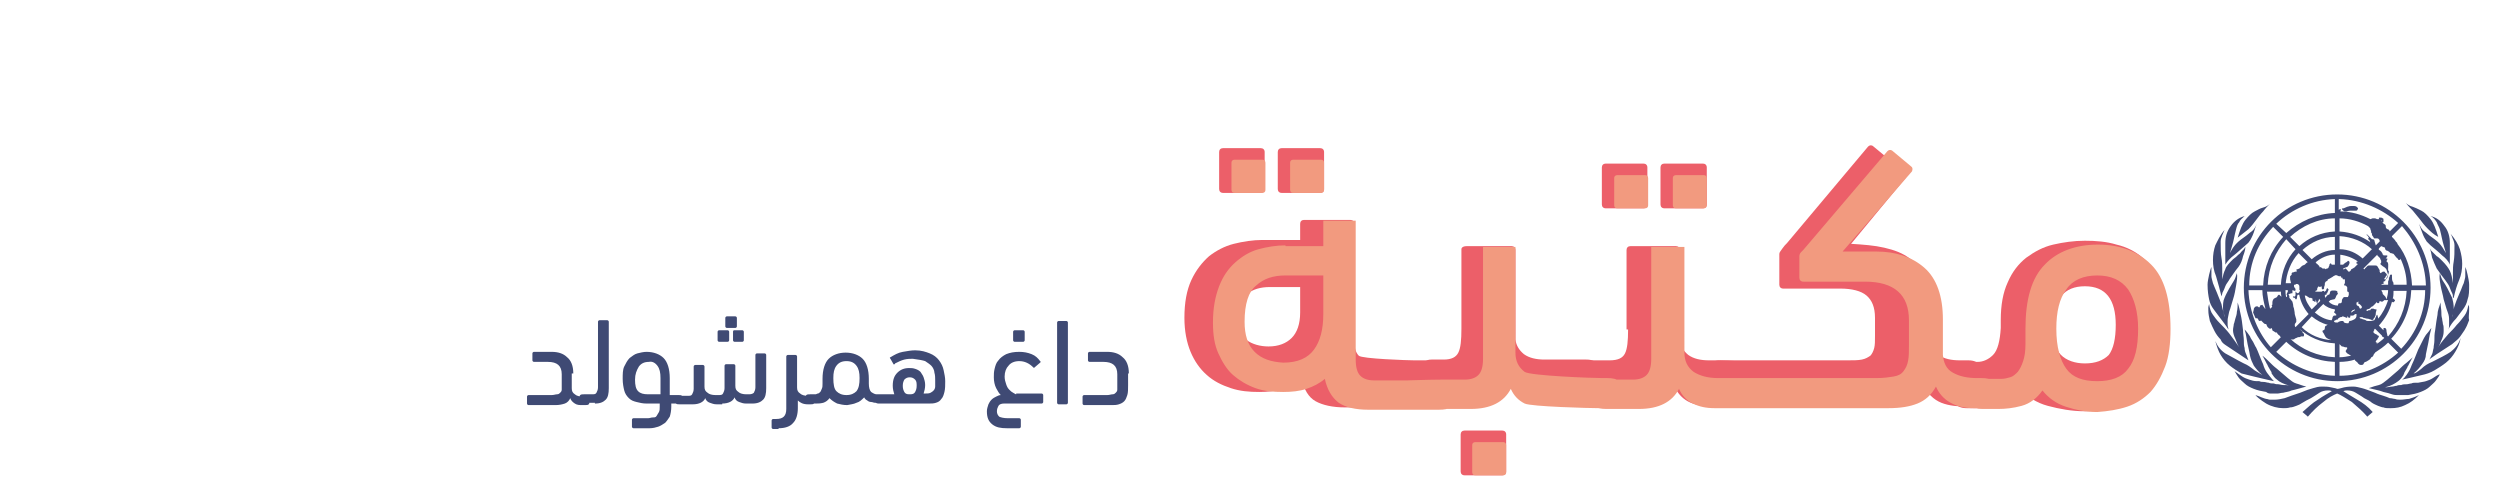 <?xml version="1.0" encoding="utf-8"?>
<!-- Generator: Adobe Illustrator 19.1.0, SVG Export Plug-In . SVG Version: 6.00 Build 0)  -->
<svg version="1.1" xmlns="http://www.w3.org/2000/svg" xmlns:xlink="http://www.w3.org/1999/xlink" x="0px" y="0px"
	 viewBox="0 0 324 62.6" style="enable-background:new 0 0 324 62.6;" xml:space="preserve">
<style type="text/css">
	.st0{fill:#3F4A74;}
	.st1{fill:#EC5F69;}
	.st2{fill:#F29A7F;}
	.st3{fill:#EFEF9F;}
	.st4{fill:#62B0C1;stroke:#62B0C1;stroke-width:0.5;stroke-miterlimit:10;}
	.st5{fill:#3F4A74;stroke:#3F4A74;stroke-width:0.981;stroke-miterlimit:10;}
	.st6{fill:#62B0C1;}
	.st7{fill:#62B0C1;stroke:#62B0C1;stroke-width:0.9;stroke-miterlimit:10;}
</style>
<g id="Layer_1">
</g>
<g id="original_font">
	<g>
		<path class="st0" d="M289.5,33.1c0.4-0.3,0.9-0.8,1.5-1.3c0.2-0.2,0.4-0.3,0.5-0.5c0.1-0.1,0.2-0.3,0.3-0.5
			c0.1-0.2,0.2-0.4,0.3-0.7c0.1-0.3,0.2-0.7,0.4-1.1h0c-0.2,0.4-0.4,0.8-0.7,1c-0.3,0.2-0.6,0.5-0.9,0.7c-0.3,0.2-0.7,0.5-1,0.8
			c-0.3,0.3-0.6,0.7-0.9,1.3v0c0.2-0.7,0.4-1.3,0.5-1.8c0.1-0.5,0.2-0.9,0.3-1.3c0.1-0.4,0.2-0.7,0.4-0.9c0.1-0.3,0.4-0.5,0.7-0.8v0
			c-0.7,0.2-1.3,0.6-1.8,1.3c-0.5,0.7-0.7,1.4-0.7,2.2v2.8C288.7,33.8,289.1,33.4,289.5,33.1z M291.4,29.7c0.4-0.4,0.7-0.8,1-1.2
			c0.3-0.4,0.6-0.8,0.9-1.1c0.3-0.4,0.6-0.7,0.9-1l0,0c-0.2,0.2-0.5,0.4-0.9,0.5c-0.4,0.1-0.7,0.3-1.1,0.5c-0.4,0.2-0.8,0.6-1.2,1.1
			c-0.4,0.5-0.7,1.3-1,2.3C290.5,30.4,291,30,291.4,29.7z M286.9,40.1c0.3,0.4,0.6,0.8,0.9,1.2c0.3,0.4,0.7,0.9,1,1.4h0
			c0-0.2-0.1-0.4-0.1-0.6v-0.6c0-0.2,0.1-0.6,0.2-1.1c0.2-0.5,0.3-1,0.5-1.6c0.2-0.6,0.3-1.2,0.4-1.8c0.1-0.6,0.2-1.2,0.1-1.6h0
			c-0.1,0.3-0.2,0.7-0.4,1c-0.2,0.3-0.4,0.7-0.6,1c-0.2,0.4-0.4,0.7-0.6,1.2c-0.2,0.4-0.2,0.9-0.2,1.3c0,0.2,0,0.4,0.1,0.7
			c0.1,0.3,0.1,0.4,0.1,0.5h0c-0.1-0.6-0.3-1.1-0.4-1.7c-0.2-0.5-0.4-1-0.6-1.5c-0.2-0.5-0.4-0.9-0.5-1.2c-0.1-0.4-0.2-0.7-0.2-0.9
			c0-0.3,0-0.5,0-0.6c0-0.2,0-0.4,0-0.6h0c-0.1,0.2-0.2,0.6-0.3,1c-0.1,0.5-0.2,0.9-0.2,1.3c0,0.8,0.1,1.4,0.2,1.9
			C286.4,39.3,286.6,39.7,286.9,40.1z M294.2,51c0.1,0,0.3,0,0.4,0c0.2,0,0.4,0,0.6,0c0.2,0,0.4-0.1,0.7-0.1
			c0.3-0.1,0.7-0.1,1.1-0.3c0.5-0.1,1.1-0.3,1.9-0.5c-0.5-0.1-0.9-0.3-1.3-0.4c-0.4-0.1-0.7-0.4-1.1-0.7c-0.5-0.4-0.9-0.8-1.4-1.2
			c-0.4-0.3-0.7-0.6-1.1-1c-0.1-0.1-0.6-0.6-0.8-0.7l0,0c0.1,0.1,0.6,1.1,0.6,1.1s0.1,0.1,0.1,0.2c0.1,0.2,0.3,0.5,0.4,0.7
			c0.1,0.1,0.1,0.2,0.1,0.3c0.2,0.3,0.4,0.6,0.7,0.8c0.3,0.3,0.9,0.6,1.7,0.8v0c-0.3-0.1-0.6-0.1-0.9-0.1c-0.2,0-0.5-0.1-0.6-0.1
			c-0.2,0-0.4,0-0.6-0.1c-0.2,0-0.5,0-0.7-0.1c-0.2,0-0.4-0.1-0.6-0.1c-0.2,0-0.4,0-0.6-0.1c-0.1,0-0.2,0-0.3,0
			c-0.4,0-0.7-0.1-1-0.2c-0.3-0.1-0.6-0.2-0.9-0.4c-0.3-0.2-0.6-0.4-1-0.7l0,0c0.1,0.2,0.3,0.5,0.5,0.8c0.2,0.3,0.5,0.5,0.8,0.8
			c0.3,0.3,0.7,0.5,1.2,0.7c0.5,0.2,1,0.3,1.6,0.4C293.8,50.9,294,51,294.2,51z M287.9,38.4L287.9,38.4c0.1-0.2,0.1-0.5,0.2-0.6
			c0.1-0.2,0.2-0.4,0.3-0.7c0.1-0.3,0.4-0.6,0.6-1c0.3-0.4,0.6-0.9,1.1-1.5c0.3-0.4,0.5-0.9,0.6-1.4c0.2-0.5,0.3-0.9,0.3-1.2h0
			c-0.1,0.1-0.1,0.2-0.2,0.3c-0.1,0.1-0.2,0.2-0.3,0.3c-0.1,0.1-0.2,0.3-0.4,0.4c-0.2,0.2-0.4,0.4-0.7,0.6c-0.5,0.5-0.9,0.9-1,1.3
			c-0.2,0.4-0.3,0.8-0.4,1.3h0c0-0.2,0-0.4,0-0.6c0-0.2,0-0.5,0-0.8c0-0.4,0-0.9-0.1-1.4c-0.1-0.5-0.1-1.2-0.1-2.1
			c0-0.3,0.1-0.5,0.2-0.8c0.1-0.2,0.2-0.5,0.3-0.7h0c-0.6,0.7-0.9,1.4-1.2,2c-0.2,0.6-0.3,1.2-0.3,1.9c0,0.7,0.1,1.4,0.4,2.1
			C287.5,36.8,287.7,37.6,287.9,38.4z M292.1,48.8l1.7,0.4l0.9,0.2c-0.3-0.3-0.9-1.1-0.9-1.1c-0.2-0.3-0.4-0.7-0.5-1.1
			c-0.2-0.4-0.4-1-0.7-1.7c-0.1-0.2-0.2-0.5-0.3-0.6c-0.1-0.2-0.2-0.4-0.3-0.6c-0.1-0.2-0.3-0.4-0.4-0.7c-0.2-0.3-0.4-0.6-0.7-0.9
			l0,0c0.1,0.3,0.2,0.7,0.3,1.4c0.1,0.7,0.3,1.3,0.4,2c0.1,0.5,0.3,0.9,0.5,1.3c0.3,0.4,0.6,0.8,1.1,1.2l0,0c-0.2-0.1-0.5-0.3-1-0.6
			c-0.5-0.4-0.9-0.7-1.4-0.9c-1-0.5-1.8-1-2.4-1.3c-0.6-0.4-1-0.9-1.3-1.6l0,0c0.2,0.7,0.4,1.3,0.7,1.8c0.3,0.5,0.7,1,1.2,1.4
			c0.5,0.4,1,0.7,1.5,1C291,48.5,291.6,48.7,292.1,48.8z M288.4,44.7l3,2c-0.1-0.3-0.2-0.5-0.3-0.8c-0.1-0.2-0.2-0.5-0.2-0.8
			c-0.1-0.3-0.1-0.6-0.1-1c0-0.4-0.1-0.8-0.1-1.3c-0.1-0.9-0.2-1.6-0.3-2c-0.1-0.5-0.2-1-0.4-1.6h0c0,0.5,0,0.8-0.1,1.2
			c0,0.3-0.1,0.6-0.2,0.9c-0.1,0.3-0.1,0.5-0.2,0.7c0,0.2-0.1,0.5-0.1,0.8c0,0.3,0.1,0.7,0.3,1.1c0.2,0.5,0.3,0.8,0.5,1.1l0,0
			c-0.5-0.7-0.9-1.3-1.3-1.8c-0.4-0.5-0.8-0.9-1.2-1.3c-0.4-0.4-0.7-0.8-0.9-1.1c-0.3-0.4-0.4-0.8-0.5-1.4c0,0.1-0.1,0.3-0.1,0.4
			c0,0.1,0,0.2,0,0.4c0,0.5,0.1,0.9,0.2,1.4c0.2,0.5,0.4,0.9,0.6,1.3c0.2,0.4,0.5,0.8,0.8,1.1C287.9,44.3,288.1,44.5,288.4,44.7z
			 M312.7,27.3c0.3,0.4,0.6,0.7,0.9,1.1c0.3,0.4,0.6,0.8,1,1.2c0.4,0.4,0.8,0.8,1.4,1.1c-0.3-1-0.6-1.8-1-2.3
			c-0.4-0.5-0.8-0.9-1.2-1.1c-0.4-0.2-0.8-0.4-1.1-0.5c-0.4-0.1-0.7-0.3-0.9-0.5l0,0C312.1,26.7,312.4,27,312.7,27.3z M315.3,49
			c-0.3,0.2-0.6,0.3-0.9,0.4c-0.3,0.1-0.6,0.1-1,0.2c-0.1,0-0.2,0-0.3,0c-0.2,0-0.4,0-0.6,0.1c-0.2,0-0.4,0.1-0.6,0.1
			c-0.2,0-0.5,0-0.7,0.1c-0.2,0-0.4,0-0.6,0.1c-0.2,0-0.4,0.1-0.6,0.1c-0.2,0-0.5,0.1-0.9,0.1v0c0.8-0.2,1.3-0.5,1.7-0.8
			c0.3-0.2,0.5-0.5,0.7-0.8c0-0.1,0.1-0.2,0.1-0.3c0.1-0.2,0.3-0.5,0.4-0.7c0-0.1,0.1-0.2,0.1-0.2s0.5-1,0.6-1.1l0,0
			c-0.2,0.2-0.7,0.6-0.8,0.7c-0.4,0.3-0.7,0.6-1.1,1c-0.5,0.4-0.9,0.8-1.4,1.2c-0.4,0.3-0.7,0.6-1.1,0.7c-0.4,0.1-0.8,0.2-1.3,0.4
			c0.8,0.2,1.4,0.3,1.9,0.5c0.5,0.1,0.8,0.2,1.1,0.3c0.3,0.1,0.5,0.1,0.7,0.1c0.2,0,0.4,0,0.6,0c0.2,0,0.3,0,0.4,0
			c0.1,0,0.4,0,0.4,0c0.6-0.1,1.1-0.2,1.6-0.4c0.5-0.2,0.9-0.4,1.2-0.7c0.3-0.3,0.6-0.5,0.8-0.8c0.2-0.3,0.4-0.5,0.5-0.8l0,0
			C315.9,48.6,315.6,48.8,315.3,49z M317.6,45.6c-0.6,0.4-1.4,0.8-2.4,1.3c-0.5,0.2-1,0.5-1.4,0.9c-0.5,0.4-0.8,0.6-1,0.6l0,0
			c0.5-0.4,0.8-0.8,1.1-1.2c0.3-0.4,0.5-0.8,0.5-1.3c0.1-0.6,0.3-1.3,0.4-2c0.1-0.7,0.3-1.2,0.3-1.4l0,0c-0.3,0.4-0.5,0.7-0.7,0.9
			c-0.2,0.3-0.3,0.5-0.4,0.7c-0.1,0.2-0.2,0.4-0.3,0.6c-0.1,0.2-0.2,0.4-0.3,0.6c-0.3,0.7-0.5,1.3-0.7,1.7c-0.2,0.4-0.3,0.8-0.5,1.1
			c0,0-0.5,0.9-0.9,1.1l0.9-0.2l1.7-0.4c0.5-0.1,1.1-0.3,1.6-0.6c0.5-0.3,1-0.6,1.5-1c0.5-0.4,0.9-0.9,1.2-1.4
			c0.3-0.5,0.6-1.1,0.7-1.8l0,0C318.6,44.7,318.1,45.2,317.6,45.6z M318.8,37.9c-0.2,0.5-0.4,0.9-0.6,1.5c-0.2,0.5-0.3,1.1-0.4,1.7
			h0c0-0.1,0-0.2,0.1-0.5c0.1-0.3,0.1-0.5,0.1-0.7c0-0.5-0.1-0.9-0.2-1.3c-0.2-0.4-0.4-0.8-0.6-1.2c-0.2-0.4-0.4-0.7-0.6-1
			c-0.2-0.3-0.3-0.7-0.4-1h0c-0.1,0.5,0,1,0.1,1.6c0.1,0.6,0.3,1.2,0.4,1.8c0.2,0.6,0.3,1.1,0.5,1.6c0.2,0.5,0.2,0.8,0.2,1.1v0.6
			c0,0.2,0,0.4-0.1,0.6h0c0.3-0.6,0.6-1,1-1.4c0.3-0.4,0.6-0.8,0.9-1.2c0.3-0.4,0.5-0.8,0.6-1.3c0.2-0.5,0.2-1.1,0.2-1.9
			c0-0.4-0.1-0.8-0.2-1.3c-0.1-0.5-0.2-0.8-0.3-1h0c0,0.2,0,0.4,0,0.6c0,0.2,0,0.4,0,0.6c0,0.2-0.1,0.5-0.2,0.9
			C319.1,37.1,319,37.5,318.8,37.9z M317.5,35.1c-0.2-0.4-0.5-0.8-1-1.3c-0.3-0.3-0.5-0.5-0.7-0.6c-0.2-0.2-0.3-0.3-0.4-0.4
			c-0.1-0.1-0.2-0.2-0.3-0.3c-0.1-0.1-0.1-0.2-0.2-0.3h0c0.1,0.2,0.2,0.6,0.3,1.2c0.2,0.5,0.4,1,0.6,1.4c0.4,0.6,0.8,1.1,1.1,1.5
			c0.3,0.4,0.5,0.7,0.6,1c0.1,0.3,0.2,0.5,0.3,0.7c0.1,0.2,0.1,0.4,0.1,0.6h0.1c0.2-0.9,0.4-1.6,0.7-2.3c0.3-0.7,0.4-1.4,0.4-2.1
			c0-0.6-0.1-1.2-0.3-1.9c-0.2-0.6-0.6-1.3-1.2-2h0c0.1,0.2,0.2,0.4,0.3,0.7c0.1,0.2,0.2,0.5,0.2,0.8c0,0.9,0,1.5-0.1,2.1
			c-0.1,0.5-0.1,1-0.1,1.4c0,0.3,0,0.6,0,0.8c0,0.2,0,0.4,0,0.6h0C317.8,36,317.7,35.5,317.5,35.1z M315.8,28.8
			c0.1,0.3,0.3,0.6,0.4,0.9c0.1,0.4,0.2,0.8,0.3,1.3c0.1,0.5,0.3,1.1,0.5,1.8v0c-0.3-0.5-0.6-1-0.9-1.3c-0.3-0.3-0.7-0.6-1-0.8
			c-0.3-0.2-0.6-0.5-0.9-0.7c-0.3-0.2-0.5-0.6-0.7-1h0c0.2,0.5,0.3,0.9,0.4,1.1c0.1,0.3,0.2,0.5,0.3,0.7c0.1,0.2,0.2,0.3,0.3,0.5
			c0.1,0.1,0.3,0.3,0.5,0.5c0.6,0.5,1.1,0.9,1.5,1.3c0.4,0.3,0.8,0.7,1,1.2v-2.8c0-0.8-0.2-1.6-0.7-2.2c-0.5-0.7-1-1.1-1.8-1.3v0
			C315.4,28.2,315.6,28.5,315.8,28.8z M311.1,51.8c-0.2,0-0.5,0-0.7-0.1c-0.2,0-0.4-0.1-0.7-0.1v0c-0.2-0.1-0.5-0.2-0.8-0.3
			c-0.3-0.1-0.7-0.2-1.1-0.4c-0.8-0.3-1.3-0.5-1.7-0.6c-0.4-0.1-0.8-0.2-1.1-0.2c-0.3,0-0.7,0-1.2,0.1c-0.4,0.1-0.7,0.2-0.9,0.2
			c-0.2-0.1-0.4-0.1-0.8-0.2c-0.4-0.1-0.8-0.1-1.2-0.1c-0.4,0-0.8,0.1-1.1,0.2c-0.4,0.1-1,0.3-1.7,0.6c-0.9,0.3-1.5,0.5-2,0.7
			c-0.4,0.1-0.9,0.2-1.3,0.2c-0.2,0-0.4,0-0.6,0c-0.2,0-0.3-0.1-0.5-0.1c0,0-0.4-0.1-0.6-0.2c-0.2-0.1-0.5-0.2-0.8-0.3l0,0
			c0.4,0.5,1.4,1.1,1.4,1.1c0.7,0.4,1.5,0.6,2.2,0.6c0.3,0,0.6,0,0.9-0.1c0.3,0,0.5-0.1,0.8-0.2c0.3-0.1,0.5-0.2,0.8-0.4
			c0.3-0.2,0.7-0.4,1.1-0.6c0.5-0.3,0.8-0.5,1.1-0.7c0.3-0.2,0.7-0.3,1.1-0.3c0.2,0,0.3,0,0.5,0.1c-0.5,0.3-1.1,0.6-1.8,1.1
			c-0.7,0.4-1.3,1-2,1.6l0.7,0.6c0.6-0.7,1.2-1.3,2-1.9c0.7-0.6,1.3-0.9,1.8-1.1c0.5,0.2,1.1,0.6,1.9,1.1c0.7,0.6,1.4,1.2,2,1.9
			l0.7-0.6c-0.6-0.7-1.3-1.2-2-1.6c-0.7-0.4-1.3-0.8-1.8-1.1c0.2-0.1,0.4-0.1,0.5-0.1c0.4,0,0.8,0.1,1.1,0.3
			c0.3,0.2,0.7,0.4,1.1,0.7c0.4,0.2,0.8,0.4,1,0.6c0.3,0.2,0.6,0.3,0.8,0.4c0.3,0.1,0.5,0.2,0.7,0.2c0.2,0.1,0.5,0.1,0.8,0.1v0h0.2
			c0.6,0,1.2-0.1,1.8-0.4c0.7-0.3,1.2-0.7,1.8-1.3v0c-0.6,0.3-1,0.4-1.3,0.5C311.9,51.7,311.5,51.8,311.1,51.8z M320,40.2
			c0,0,0-0.1,0-0.1c0-0.1,0-0.1,0-0.2c0-0.1,0-0.2-0.1-0.4c-0.1,0.6-0.2,1-0.5,1.4c-0.3,0.4-0.6,0.8-0.9,1.1c0,0,0,0-0.1,0.1
			c-0.3,0.4-0.7,0.8-1.1,1.2c-0.4,0.5-0.9,1-1.3,1.7l0,0c0.2-0.3,0.3-0.7,0.5-1.1c0.2-0.5,0.2-0.8,0.2-1.1c0-0.3,0-0.6-0.1-0.8
			c0-0.2-0.1-0.5-0.1-0.7c-0.1-0.3-0.1-0.6-0.1-0.9c0-0.3-0.1-0.7-0.1-1.2h0c0,0,0,0,0,0c0,0,0,0,0,0h0c-0.2,0.6-0.4,1.1-0.4,1.6
			c-0.1,0.5-0.2,1.2-0.3,2c-0.1,0.5-0.1,0.9-0.1,1.3c0,0.4-0.1,0.7-0.1,1c-0.1,0.3-0.1,0.6-0.2,0.8c-0.1,0.2-0.2,0.4-0.3,0.6
			c0,0,0,0.1-0.1,0.1l0,0c0,0,0,0,0,0l1-0.7l2-1.3c0.2-0.2,0.5-0.4,0.8-0.7c0.3-0.3,0.5-0.7,0.8-1.1c0.1-0.2,0.3-0.5,0.4-0.8
			c0.1-0.2,0.1-0.3,0.2-0.5C319.9,41.2,320,40.7,320,40.2C320,40.2,320,40.2,320,40.2C320,40.2,320,40.2,320,40.2
			C320,40.2,320,40.2,320,40.2z M308.4,28.4c0.1,0,0.1,0.1,0.2,0.1c0.1,0.1,0.1,0.1,0.1,0.2c0,0.1,0.1,0.1,0.1,0.1
			c0.1,0,0.1,0,0.1-0.1c0-0.1,0-0.1,0-0.1c0,0,0,0,0-0.1c0-0.1,0-0.2-0.1-0.2c-0.1-0.1-0.2-0.1-0.3-0.1c0,0-0.1,0-0.1,0h0
			c-0.1,0-0.1,0-0.1,0.1C308.3,28.3,308.3,28.4,308.4,28.4z M304.1,27.4L304.1,27.4c0.3-0.1,0.5-0.1,0.6-0.1h0.6
			c0.1,0,0.2,0,0.2-0.1c0.1-0.1,0.1-0.1,0.1-0.2c-0.1-0.2-0.3-0.3-0.5-0.3c-0.2,0-0.3,0-0.4,0c-0.1,0-0.2,0-0.5,0.1
			c-0.3,0.1-0.4,0.2-0.5,0.2c-0.1,0-0.2,0-0.2,0.1c0.1,0.1,0.1,0.1,0.2,0.2C303.8,27.4,304,27.4,304.1,27.4z M302.9,49.4
			c6.7,0,12.1-5.4,12.1-12.1c0-6.7-5.4-12.1-12.1-12.1c-6.7,0-12.1,5.4-12.1,12.1C290.8,43.9,296.2,49.4,302.9,49.4z M291.4,37.6
			h1.8c0,0.8,0.2,1.6,0.4,2.4c-0.1,0-0.1,0-0.1-0.1l-0.1-0.1l-0.2-0.3l-0.3,0.1c0,0.2-0.1,0.3-0.2,0.2c-0.1-0.1-0.1-0.1-0.2-0.1
			c-0.2,0-0.3,0.1-0.4,0.3c0,0.2-0.1,0.4-0.1,0.5l0.3,0.7c0.1,0.1,0.1,0.1,0.2,0c0.1,0.1,0.2,0.2,0.2,0.3c0.1,0.1,0.1,0.1,0.2,0.1
			c0.1,0,0.1,0,0.1-0.1h0c0.1,0.1,0.1,0.1,0.2,0.2c0.1,0.1,0.1,0.1,0.2,0.2v0c0.1,0.1,0.2,0.1,0.3,0.1c0.1,0.2,0.1,0.3,0.2,0.4
			c0.1,0.1,0.2,0.2,0.3,0.2c0.1,0,0.1,0,0.2-0.1c0.1,0.2,0.1,0.4,0.2,0.4c0.1,0,0.1,0.1,0.2,0.1c0.1,0.1,0.1,0.1,0.2,0.1h0.1
			c0,0,0,0,0,0c0,0.1,0.1,0.2,0.2,0.3c0.1,0.1,0.2,0.1,0.2,0.2c0,0,0,0,0,0c0,0,0,0,0,0c0,0,0,0,0,0c0,0,0.1,0.1,0.1,0.1l-1.3,1.3
			C292.7,43.2,291.5,40.5,291.4,37.6z M300.3,34.2c0,0-0.1,0-0.1-0.1l-0.1-0.1c0.7-0.6,1.6-1,2.5-1v1.3c0,0,0,0-0.1,0c0,0,0,0,0,0
			c0,0,0,0,0,0c0,0,0,0-0.1,0c0,0,0,0,0,0c0,0,0,0,0,0c0,0-0.1,0-0.1,0c0,0-0.1,0-0.1,0c0,0,0,0,0,0c0,0-0.1-0.1-0.1-0.2
			c0,0,0,0,0,0c0,0,0,0,0,0c-0.1,0.1-0.2,0.1-0.2,0.2c0,0.1,0,0.1-0.1,0.3c0,0.1-0.1,0.2-0.2,0.2c-0.1,0-0.2,0.1-0.2,0.1l-0.1-0.1
			H301c-0.1-0.1-0.1-0.1-0.1-0.1c0,0-0.1,0-0.1-0.1c0,0,0,0,0,0c-0.1,0-0.1,0-0.1,0.1l-0.1-0.1l0,0v-0.1
			C300.5,34.4,300.4,34.3,300.3,34.2z M299.6,33.6l-1.2-1.2c1.1-1,2.6-1.7,4.2-1.7v1.7C301.5,32.4,300.4,32.9,299.6,33.6z
			 M300.3,39.4c0.1-0.1,0-0.2,0.1-0.3l-0.1,0.1c0.1-0.1,0.2-0.2,0.2-0.3c0-0.1,0.1-0.1,0.1-0.2c0,0,0,0,0,0c0,0.1,0.1,0.2,0.1,0.3
			l-1.1,1.1c-0.4-0.5-0.8-1.1-0.9-1.8c0.1,0,0.2,0,0.3,0.1c0,0,0.3,0.2,0.3,0.2c0.1,0,0.1,0,0.2,0l0.2,0.1c0,0.1,0,0.2,0,0.2
			c0,0,0,0.1,0.1,0.1c0.1,0,0.1,0.1,0.2,0.1l0.1,0c0,0,0-0.1,0-0.2c0-0.1,0-0.1,0-0.1l0.1,0.3l0.1,0.3l0,0
			C300.2,39.4,300.3,39.4,300.3,39.4z M302.7,40.7c0.1,0.1,0.1,0.1,0.1,0.1c0,0.1-0.1,0.1-0.3,0.1c-0.1,0-0.1,0.1-0.2,0.2
			c0,0.2-0.1,0.3-0.1,0.4c0,0,0,0-0.1,0c0,0,0,0,0,0c-0.8-0.1-1.5-0.5-2.1-1l1.1-1.1c0.4,0.4,0.9,0.6,1.5,0.7c0,0.1,0,0.1,0,0.2
			c-0.1,0.1-0.1,0.1-0.1,0.2C302.6,40.6,302.7,40.6,302.7,40.7z M297.4,40.7c0-0.3-0.1-0.6-0.1-0.7c0-0.1-0.1-0.2-0.1-0.4
			c0-0.2-0.1-0.4-0.1-0.5c-0.1-0.1-0.2-0.3-0.4-0.5v-0.2c0,0,0-0.1-0.1-0.2v0c0-0.1,0-0.1,0.1-0.1c0,0,0.2-0.1,0.4-0.1
			c0-0.2,0-0.3,0-0.4l0.3,0.1c0.1,0,0.1-0.1,0.1-0.2c0,0,0-0.1-0.1-0.2c-0.1-0.1-0.1-0.2-0.1-0.3c0-0.1,0-0.1,0.1-0.1
			c0.1,0,0.2-0.1,0.2-0.1c0.1,0,0.2,0,0.3,0.1c0.1,0.1,0.1,0.2,0.1,0.3c0,0.1,0,0.2,0,0.2c0,0.1,0,0.1,0,0.2l0.1,0
			c-0.1,0.3-0.2,0.4-0.3,0.4c-0.1,0-0.1,0-0.2-0.1c0-0.1-0.1-0.1-0.1-0.1c0,0,0,0,0,0c0,0.1,0,0.1,0,0.2c0,0.1,0,0.1,0,0.2
			c0,0.2-0.1,0.3-0.3,0.2c-0.1,0.1,0,0.2,0.2,0.2c0.1,0.2,0.1,0.2,0.2,0.2c0,0,0.1-0.1,0.1-0.3c0-0.2,0.1-0.3,0.1-0.3l0,0l0.2,0
			c0,0,0,0,0,0.1c0,0,0,0,0,0c0.2,0.9,0.6,1.7,1.2,2.4l-1.7,1.7c-0.1-0.1-0.1-0.2-0.1-0.3c0-0.2,0.2-0.3,0.2-0.4c0,0,0-0.3,0-0.3
			C297.5,41,297.4,40.8,297.4,40.7z M296.4,38.2c0,0.1,0,0.1,0,0.2c0,0.1,0,0.1-0.1,0.1c0,0,0,0,0,0c-0.1-0.3-0.1-0.6-0.1-0.9h0.3
			c0,0.1,0,0.1,0,0.2c0,0.1-0.1,0.1-0.1,0.2c0,0.1-0.1,0.1-0.1,0.2C296.4,38.1,296.4,38.2,296.4,38.2z M296.2,37
			c0.1-1.6,0.7-3.1,1.7-4.2l1.2,1.2c0,0,0,0,0,0c-0.1,0-0.1,0-0.2,0.1c-0.1,0.1-0.1,0.1-0.2,0.2c-0.2,0.1-0.3,0.1-0.4,0.2
			c-0.1,0.1-0.2,0.2-0.3,0.3c-0.2,0.1-0.3,0.1-0.3,0.1c0,0-0.1,0-0.1,0.1c0.1,0.1,0.1,0.2,0,0.2c-0.1,0-0.2,0-0.4,0.1
			c0,0-0.1,0-0.1,0l-0.1,0.1c0,0.1,0,0.1,0,0.1c0,0,0,0.1,0,0.1c-0.1,0.1-0.1,0.1-0.2,0.2c0,0.1,0,0.2,0,0.4l0.1,0.4c0,0,0,0,0,0
			c0,0,0,0.1,0,0.1H296.2z M299.6,41c0.6,0.5,1.3,0.9,2.1,1.1c-0.1,0-0.1,0-0.2,0.1c-0.1,0-0.2,0.1-0.2,0.3c0,0.2-0.1,0.3-0.2,0.3
			c-0.1,0-0.1,0.1-0.1,0.2c0.1,0.1,0.2,0.3,0.3,0.5c0.1,0.2,0.2,0.3,0.4,0.4l0.2,0.1c0.1,0,0.1,0,0.2,0.1c0.1,0,0.1,0,0.2,0
			c-1.6-0.1-3-0.7-4-1.7L299.6,41z M298,31.9l-1.2-1.2c1.5-1.4,3.6-2.4,5.8-2.4V30C300.8,30.1,299.2,30.8,298,31.9z M297.5,32.3
			c-1.1,1.2-1.8,2.8-1.9,4.6h-1.7c0.1-2.3,1-4.3,2.4-5.9L297.5,32.3z M295.6,37.6c0,0.3,0,0.6,0.1,0.9c0,0,0-0.1-0.1-0.1
			c-0.1-0.1-0.2-0.2-0.2-0.2c-0.1,0-0.1,0-0.2,0.1c0,0.1-0.1,0.1-0.1,0.2c-0.2,0.1-0.4,0.2-0.4,0.2c-0.1,0.1-0.2,0.3-0.2,0.5
			c0,0.1,0,0.1,0,0.2c0,0.1,0,0.1-0.1,0.2c0.1,0.1,0.1,0.2,0,0.2c0,0.1,0,0.1,0,0.1c0,0-0.1,0-0.1,0c0,0,0,0.1-0.1,0.1
			c-0.2-0.7-0.3-1.5-0.4-2.2H295.6z M302.6,48.7c-2.9-0.1-5.6-1.3-7.6-3.1l1.3-1.3c1.7,1.6,3.9,2.5,6.3,2.6V48.7z M302.6,46.3
			c-2.2-0.1-4.3-1-5.8-2.4c0.1,0.1,0.2,0.1,0.3,0.1c0.1,0,0.2,0,0.3-0.1c0.1-0.1,0.3-0.1,0.4-0.2c0.2,0,0.3,0,0.4-0.1
			c0.1,0,0.2,0,0.3,0c0.1,0,0.1-0.1,0.1-0.2c0-0.1,0-0.2-0.1-0.2c-0.1-0.1-0.1-0.1-0.1-0.2c0,0,0-0.1-0.1-0.1c0,0-0.1-0.1-0.3-0.3
			l0,0c1.2,1.1,2.8,1.8,4.6,1.9V46.3z M302.9,41.8L302.9,41.8c-0.2,0-0.3,0-0.4-0.1c0,0,0-0.1,0-0.1c0,0,0.1-0.1,0.2-0.1
			c0.1-0.1,0.2-0.1,0.3-0.1l0-0.1l0.3-0.2c0.1,0,0.1,0,0.1,0c0,0,0.1,0,0.2-0.1c0,0,0.1,0,0.3,0.1c0.2,0.1,0.3,0.1,0.3,0.1l0-0.2
			c0.1,0,0.1,0.1,0.2,0.2c0.1,0,0.1,0,0.2-0.1c0-0.1,0-0.1,0-0.2c0,0,0.1,0,0.1,0c0,0,0,0,0.1,0c0,0,0,0,0.1,0h0
			c0.1,0,0.1,0,0.2-0.1c0.1-0.1,0.2-0.1,0.2-0.1c0,0,0.1,0,0.1,0c0,0,0,0.1,0,0.2c0,0.2-0.1,0.4-0.3,0.5c-0.2,0.1-0.4,0.2-0.6,0.2
			c0,0-0.1,0.1-0.1,0.2c0,0.1-0.1,0.1-0.1,0.1c-0.1,0-0.3,0-0.5-0.1c0,0-0.1-0.1-0.1-0.2c-0.1,0-0.2,0-0.3,0l-0.3,0.1
			C303,41.8,303,41.8,302.9,41.8z M304.7,40.5c0-0.1,0.1-0.2,0.2-0.3c0.1,0,0.2-0.1,0.3-0.1c0,0.1-0.1,0.2-0.2,0.2
			C304.8,40.5,304.7,40.5,304.7,40.5L304.7,40.5z M305.9,39.5c0.1,0.1,0.2,0.2,0.2,0.3c0,0.1-0.1,0.2-0.2,0.2
			c-0.1,0-0.1-0.1-0.2-0.3c-0.2-0.1-0.3-0.1-0.3-0.3c0-0.1,0-0.2,0-0.2c0.1,0,0.1,0,0.2-0.1c0.1,0,0.1,0,0,0.2
			C305.7,39.4,305.8,39.4,305.9,39.5z M309.8,32.8C309.8,32.8,309.8,32.8,309.8,32.8c0.2,0,0.3,0.1,0.4,0.1c0.1,0.1,0.2,0.3,0.5,0.6
			c0,0,0.1,0,0.1,0.1c0,0.1,0.1,0.1,0.1,0.1c0,0,0.1,0,0.2-0.1c0,0,0-0.1,0-0.1c0.5,1.1,0.8,2.2,0.8,3.4h-1.7c0,0,0,0,0,0
			c0-0.2,0-0.3-0.1-0.4c-0.1-0.2-0.1-0.4-0.1-0.6c0-0.2,0-0.3,0-0.3c-0.1,0-0.1,0-0.2,0c0,0-0.1,0.1-0.1,0.2c0,0.1-0.1,0.2-0.1,0.2
			v0c0,0,0,0.1,0,0.1c0,0,0,0,0,0.1c0,0.1-0.1,0.2-0.1,0.3c0,0.1,0,0.2,0,0.3c0,0,0,0,0,0c0,0,0,0.1,0,0.1h-0.9
			c0.1-0.1,0.1-0.1,0.2-0.1h0l0.2-0.1c-0.1,0-0.1-0.1-0.1-0.1c0-0.1,0-0.1,0-0.1c0,0,0.1,0,0.2-0.1c0.1-0.1,0.1-0.2,0.2-0.4
			c0.1-0.2,0.3-0.5,0.3-0.8c0-0.1-0.1-0.1-0.1-0.2c0-0.1,0-0.1,0-0.2c0-0.3,0.1-0.8-0.2-0.9c0,0,0,0,0-0.1c0.1-0.1,0.1-0.2,0.1-0.3
			h-0.2c0,0,0-0.1,0.1-0.1c0-0.1,0.1-0.1,0.1-0.2c0-0.1,0-0.1-0.1-0.1c-0.1,0-0.2,0-0.2,0c-0.1,0-0.1,0-0.1,0c0,0,0,0-0.1,0
			c0,0,0-0.1-0.1-0.1c0-0.1-0.1-0.3-0.2-0.4c-0.1-0.1-0.2-0.2-0.3-0.2c0,0,0,0,0,0c0-0.1,0-0.1,0-0.2l0.3-0.3l0.5,0.2
			c0,0.1,0,0.2,0.1,0.3c0,0,0.1,0.1,0.2,0.1c0.1,0,0.1,0.1,0.2,0.1v0C309.7,32.7,309.8,32.8,309.8,32.8z M308.1,44.4
			c0,0-0.1,0-0.1,0c0,0-0.1,0-0.1-0.1c0-0.1,0-0.1,0.1-0.2c0.1-0.1,0.1-0.1,0.2-0.3c0.1-0.1,0.1-0.2,0.1-0.2c0-0.1,0-0.1-0.1-0.1
			c0,0-0.1,0-0.1-0.1c-0.1,0-0.1-0.1-0.2-0.1c-0.1,0-0.1-0.1-0.2-0.1c-0.1-0.1-0.1-0.1-0.1-0.2c0,0,0-0.1,0.1-0.2c0,0,0-0.1,0-0.1
			c0,0,0.1-0.1,0.1-0.1l0.9,0.9c0,0.1,0.1,0.2,0.2,0.2l0.1,0.1c-0.3,0.3-0.7,0.6-1,0.8c0,0,0-0.1,0.1-0.1c0,0,0,0,0,0
			C308.1,44.5,308.1,44.5,308.1,44.4z M307.6,40c-0.1,0-0.2,0-0.2,0c-0.1,0-0.2,0.1-0.2,0.2c0,0,0,0,0,0c-0.1,0-0.1,0-0.2,0
			c-0.1,0-0.1,0.1-0.2,0.1c-0.1,0-0.1,0-0.1-0.1c0-0.1,0.1-0.1,0.4-0.2c0.1-0.1,0.2-0.2,0.2-0.2c0,0,0.1-0.1,0.2-0.1
			c0.1-0.1,0.2-0.2,0.3-0.3c0.1-0.1,0.2-0.2,0.2-0.3h0c0,0.1,0.1,0.2,0.2,0.2c0.1,0,0.2-0.1,0.2-0.3c0.2,0.1,0.3,0.1,0.3,0.1
			c0.1,0,0.2-0.1,0.3-0.2h0.5c0,0,0,0,0,0c0,0,0,0,0,0h0c-0.3,0.9-0.7,1.7-1.3,2.4c0,0,0-0.1,0-0.1c0,0-0.1-0.4-0.1-0.4
			c-0.1,0-0.1,0.1-0.2,0.3c-0.1,0.2-0.1,0.3-0.2,0.4l-0.4,0.1c-0.1,0-0.2,0-0.4,0c-0.1,0-0.2,0-0.3-0.1c-0.2-0.1-0.3-0.1-0.3-0.1
			c-0.1,0-0.2-0.1-0.3-0.1c-0.1,0-0.2-0.1-0.2-0.1c0-0.1,0.1-0.1,0.2-0.1c0.1,0,0.2,0,0.3,0.1c0.2,0,0.3,0.1,0.5,0.1
			c0.2,0,0.3,0.1,0.4,0.1c0.1,0,0.2,0.1,0.2,0.1l0.2-0.1c0-0.1,0-0.1,0.1-0.2c0.1-0.1,0.1-0.2,0.1-0.2c0.1-0.1,0.1-0.3,0.1-0.4
			c0-0.2,0.1-0.3,0.1-0.5C307.7,40.1,307.6,40,307.6,40z M308.6,37.6h0.9c0,0.4-0.1,0.8-0.2,1.2c-0.1-0.2-0.1-0.3-0.2-0.4
			c-0.1-0.1-0.2-0.2-0.3-0.3c0-0.1,0-0.2-0.1-0.3c0,0,0-0.1-0.1-0.1C308.7,37.7,308.7,37.6,308.6,37.6z M309,42.5
			c-0.1,0-0.1,0-0.1,0.1c0,0,0,0.1,0,0.2l-0.6-0.6c0.8-0.9,1.4-1.9,1.7-3.1c0,0,0,0,0,0c0.1,0.1,0.2,0.1,0.3,0
			c0-0.1,0.1-0.1,0.1-0.1c0-0.1-0.1-0.2-0.2-0.3h-0.1c0.1-0.3,0.1-0.7,0.1-1h1.7c-0.1,2.3-1,4.3-2.4,5.9l-0.1-0.1c0,0,0,0,0,0
			c0-0.2-0.1-0.4-0.1-0.5C309.3,42.6,309.2,42.5,309,42.5z M308.6,33.8C308.6,33.8,308.6,33.8,308.6,33.8c0,0.1,0,0.1,0,0.2
			c0,0.1-0.1,0.1-0.1,0.2c0,0.1,0.1,0.1,0.3,0.3c0.2,0.1,0.3,0.2,0.4,0.3c0.1,0.1,0.1,0.2,0.2,0.5c0.1,0.2,0.1,0.4,0.1,0.4
			c0,0.1-0.1,0.2-0.1,0.3c-0.1,0.2-0.2,0.2-0.4,0.2l0,0c0-0.1,0-0.1,0.1-0.2c0.1-0.1,0.1-0.2,0.1-0.2c0.1-0.1,0.2-0.2,0.2-0.2
			c-0.1,0-0.1,0-0.1-0.1c0,0-0.1-0.1-0.2-0.2c0-0.1-0.1-0.1-0.2-0.1c-0.1,0-0.1,0-0.2,0.1c-0.1,0-0.1,0.1-0.2,0.1l-0.1-0.2
			c0-0.1,0-0.1,0-0.2l-0.3-0.5c-0.1-0.1-0.2-0.1-0.4-0.1c-0.1,0-0.2,0-0.3,0c-0.1,0-0.2,0-0.3,0c-0.1,0-0.2,0-0.3,0.1
			c-0.1,0.1-0.2,0.2-0.3,0.3c0,0,0,0.1-0.1,0.1c0,0-0.1-0.1-0.1-0.1l1.8-1.8c0,0,0,0,0,0.1c0,0,0.1,0.1,0.2,0.2
			c0.1,0.1,0.1,0.1,0.2,0.2C308.4,33.4,308.5,33.6,308.6,33.8z M304.2,45.8c0.2,0.1,0.3,0.2,0.5,0.3c-0.5,0.1-1,0.2-1.5,0.2v-1.7h0
			c0.1,0.1,0.2,0.2,0.3,0.3c0.1,0,0.2,0,0.4,0.1c0.2,0,0.3,0,0.3,0.1c0,0.1,0,0.1-0.1,0.2c0,0.1-0.1,0.1-0.1,0.2
			C304,45.6,304.1,45.7,304.2,45.8z M303.2,48.7v-1.8c0.7,0,1.4-0.1,2-0.3c0,0,0,0,0,0c0,0,0,0,0,0.1c0.2,0.2,0.4,0.3,0.4,0.4
			c0.1,0.1,0.2,0.2,0.4,0.2c0.1,0,0.2,0,0.3-0.1c0-0.1,0.1-0.1,0.1-0.2c0.1-0.1,0.1-0.1,0.2-0.1c0.1,0,0.1-0.1,0.2-0.1
			c0.1-0.1,0.2-0.1,0.3-0.2c0.1-0.1,0.2-0.2,0.2-0.3c0.1,0,0.1,0,0.2-0.1c0.1-0.1,0.1-0.2,0.2-0.4c0,0,0,0,0.1,0c0,0,0,0,0-0.1
			c0.6-0.4,1.2-0.8,1.7-1.3l1.3,1.3C308.8,47.5,306.1,48.7,303.2,48.7z M311.2,45.2l-1.3-1.3c1.6-1.7,2.5-3.9,2.6-6.3h1.8
			C314.3,40.5,313.1,43.2,311.2,45.2z M314.4,37h-1.8c-0.1-2-0.7-3.9-1.9-5.4c0-0.1,0-0.1-0.1-0.2c0,0-0.1-0.1-0.1-0.1
			c-0.1-0.2-0.3-0.4-0.5-0.6c0,0,0-0.1,0-0.1l1.3-1.3C313.1,31.4,314.3,34,314.4,37z M303.2,25.8c2.9,0.1,5.6,1.3,7.6,3.1l-1.1,1.1
			c0-0.1,0-0.1-0.1-0.2c-0.1-0.1-0.1-0.1-0.2-0.1c-0.1-0.1-0.2-0.1-0.2-0.3c0-0.1,0-0.2-0.1-0.3c-0.2-0.1-0.3-0.2-0.4-0.4
			c-0.1-0.2-0.2-0.3-0.3-0.3c-0.1,0-0.1,0-0.3,0c-0.1,0-0.2-0.1-0.3-0.1c-0.1,0-0.2,0-0.3,0c-0.1,0-0.2,0.1-0.3,0.1c0,0,0,0,0,0
			c-1.2-0.6-2.5-1-3.9-1c0.1-0.2,0.1-0.3,0-0.3c0,0-0.1,0-0.2,0.1V25.8z M303.2,28.3c1.3,0,2.6,0.4,3.7,1c0,0,0,0,0,0
			c0,0,0.1,0.1,0.2,0.2c0.1,0.1,0.1,0.1,0.1,0.2c0.1,0.2,0.1,0.3,0.1,0.4c0,0.1,0.1,0.1,0.1,0.2c0,0.1,0,0.2,0.1,0.3
			c0.1,0.1,0.1,0.2,0.2,0.3c0,0,0.1,0,0.2,0c0.1,0,0.1,0,0.2,0c0.1,0,0.1,0,0.2,0.1c0.1,0.1,0.1,0.2,0.1,0.2c0,0,0,0.1,0,0.1
			l-0.5,0.5l0,0c-0.1-0.4-0.2-0.6-0.2-0.7c-0.1-0.1-0.2-0.1-0.3-0.1c0,0-0.1-0.1-0.3-0.3c-0.2-0.2-0.3-0.3-0.3-0.3
			c-0.1,0-0.1,0-0.1,0c0,0.1,0.1,0.1,0.1,0.1c0,0,0.1,0.1,0.2,0.3c0,0.1,0,0.1-0.1,0.1c0,0.1,0.1,0.2,0.2,0.2l0,0.1l0.1,0.2
			c-1.1-0.8-2.5-1.3-4-1.4V28.3z M303.2,30.6c1.6,0.1,3.1,0.7,4.2,1.7l-1.2,1.2c-0.8-0.7-1.8-1.2-3-1.2V30.6z M303.2,33
			c0.9,0.1,1.7,0.4,2.4,0.9c0,0-0.1,0-0.1,0c0,0-0.1,0-0.1,0.1c0,0,0,0,0,0.1c0,0.1,0.1,0.1,0.2,0.1l-0.5,0.5v0
			c-0.1,0-0.1,0.1-0.2,0.1c-0.1,0.1-0.2,0.1-0.2,0.1c0,0,0,0.1,0,0.1l-0.2,0.2c0,0,0,0-0.1,0c-0.1,0-0.1-0.1-0.2-0.2
			c-0.1-0.1-0.2-0.2-0.2-0.2c-0.1,0-0.1,0-0.2,0.1c0,0-0.1,0-0.1,0c-0.1-0.1,0-0.1,0.2-0.2c0.2-0.1,0.3-0.1,0.3-0.1
			c0.2-0.2,0.3-0.4,0.3-0.6c0-0.1-0.1-0.2-0.2-0.2l-0.1,0.1c-0.1,0.1-0.2,0.1-0.3,0.2c-0.1,0.1-0.2,0.1-0.2,0.2c-0.1,0-0.1,0-0.2,0
			h-0.2c0,0,0,0,0,0V33z M302.9,35.7C302.9,35.8,302.9,35.8,302.9,35.7c0.2,0.1,0.2,0.1,0.3,0.1c0,0,0.1,0,0.2,0c0,0,0,0.1,0,0.1
			c0,0.1,0.1,0.1,0.2,0.1c0,0,0,0,0,0.1c0,0,0,0,0,0c0,0,0,0.1,0.1,0.1c0,0,0,0,0,0c0,0,0,0,0,0c0.1,0,0.1,0,0.1,0c0,0,0.1,0,0.1,0
			c0,0,0,0.1,0,0.1h0c0,0,0,0.1,0,0.1c0,0.1,0,0.1,0,0.2v0.1c0,0,0,0,0,0c-0.1,0.1-0.1,0.2-0.1,0.2c0,0.1,0,0.1,0.1,0.1
			c0.1,0,0.1,0,0.2,0.1c0.1,0.1,0.1,0.1,0.1,0.2v0.4c0,0.1,0,0.1,0.1,0.1c0,0,0.1,0.1,0.1,0.1c0,0.1,0,0.2,0,0.3
			c0,0.1-0.1,0.2-0.1,0.3c0,0-0.1,0-0.2,0c-0.1,0-0.2,0-0.3,0c-0.1,0-0.1,0.1-0.2,0.2c-0.1,0.1-0.1,0.3-0.1,0.4
			c0,0.1-0.1,0.2-0.2,0.2c-0.1,0-0.1,0-0.2,0c0,0,0,0,0,0l-0.1,0.2l0,0.1c-0.5,0-0.9-0.2-1.2-0.5l0.2-0.2c0.1,0,0.3-0.1,0.4-0.1
			c0,0,0,0,0.1,0c0.2-0.1,0.2-0.3,0.3-0.5c0.1-0.1,0.3-0.3,0.1-0.4c0.2-0.3-0.7-0.3-0.8-0.2c-0.2,0.1-0.1,0.3-0.2,0.4
			c0,0.1-0.1,0.1-0.2,0.1c-0.1,0.1-0.3,0.3-0.3,0.4l0,0c-0.1-0.1-0.1-0.2-0.1-0.3c0,0,0,0,0,0c0,0,0-0.1,0-0.1h0v0
			c0.1,0,0.2,0,0.2,0c0-0.1,0-0.2,0.1-0.2c0-0.1,0.1-0.2,0.2-0.5c-0.1,0-0.1-0.1-0.1-0.1c0-0.1,0-0.1-0.1,0c-0.1,0-0.1,0.1-0.1,0.1
			c0,0.1,0,0.1-0.1,0.2c-0.1,0.1-0.1,0.1-0.2,0.1c0-0.1,0-0.1-0.1-0.1c-0.1,0-0.1,0-0.2,0.1c-0.1,0-0.2,0-0.4,0c-0.2,0-0.3,0-0.4,0
			c-0.1-0.1,0-0.1,0.2-0.2c0-0.2,0-0.3,0.2-0.5c0.1,0.1,0.2,0.1,0.2,0.1l0.1-0.1h0c0.1,0,0.1,0.1,0.1,0.2c0,0.1,0,0.2,0.1,0.2
			c0.1,0,0.1,0,0.2-0.1v-0.2c0.1-0.2,0.1-0.4,0.1-0.4v-0.1c0-0.1,0.1-0.1,0.1-0.2h0c0.1,0,0.1-0.1,0.2-0.1c0.1-0.1,0.1-0.2,0.1-0.2
			c0.1,0,0.2-0.1,0.4-0.2c0.2-0.1,0.3-0.2,0.3-0.2c0,0,0,0,0,0C302.6,35.7,302.7,35.6,302.9,35.7C302.8,35.7,302.8,35.7,302.9,35.7z
			 M302.6,25.8v1.8c-2.4,0.1-4.6,1.1-6.3,2.6L295,29C297,27.1,299.7,25.9,302.6,25.8z M294.6,29.4l1.3,1.3c-1.6,1.7-2.5,3.9-2.6,6.3
			h-1.8C291.5,34,292.7,31.4,294.6,29.4z"/>
		<g>
			<g>
				<path class="st0" d="M146.3,48.4c0-1-0.3-1.7-0.8-2.1c-0.5-0.5-1.2-0.7-2-0.7h-2.3c-0.1,0-0.2,0.1-0.2,0.2v0.9
					c0,0.1,0.1,0.2,0.2,0.2h1.8c1.2,0,1.8,0.5,1.8,1.6v1.3c0,0.3,0,0.5,0,0.7s-0.1,0.3-0.2,0.4s-0.2,0.2-0.4,0.2
					c-0.2,0-0.4,0.1-0.7,0.1h-3c-0.1,0-0.2,0.1-0.2,0.2v0.9c0,0.1,0.1,0.2,0.2,0.2h3.5c0.4,0,0.7,0,1-0.1c0.3-0.1,0.5-0.2,0.7-0.4
					c0.2-0.2,0.3-0.5,0.4-0.8c0.1-0.3,0.1-0.8,0.1-1.3V48.4z M138.4,41.8c0-0.1-0.1-0.2-0.2-0.2h-1c-0.1,0-0.2,0.1-0.2,0.2v10.4
					c0,0.1,0.1,0.2,0.2,0.2h1c0.1,0,0.2-0.1,0.2-0.2V41.8z M132.6,44.3c0.1,0,0.2-0.1,0.2-0.2V43c0-0.1-0.1-0.2-0.2-0.2h-1.1
					c-0.1,0-0.2,0.1-0.2,0.2v1.1c0,0.1,0.1,0.2,0.2,0.2H132.6z M131.7,51.1c-0.1,0-0.2-0.1-0.4-0.2c-0.2-0.1-0.3-0.2-0.5-0.4
					c-0.2-0.2-0.3-0.4-0.4-0.7c-0.1-0.3-0.2-0.6-0.2-1c0-0.6,0.2-1.1,0.5-1.4c0.3-0.4,0.8-0.6,1.4-0.6c0.7,0,1.3,0.3,1.8,0.8
					c0.1,0.1,0.1,0.1,0.2,0l0.7-0.6c0.1-0.1,0.1-0.1,0-0.2c-0.3-0.4-0.6-0.7-1.1-0.9c-0.5-0.2-1-0.3-1.6-0.3c-0.7,0-1.2,0.1-1.7,0.3
					c-0.4,0.2-0.8,0.5-1,0.8c-0.3,0.3-0.4,0.7-0.5,1.1c-0.1,0.4-0.1,0.7-0.1,1.1c0,0.5,0.1,1,0.3,1.4c0.2,0.4,0.4,0.7,0.6,0.9
					c-0.2,0-0.4,0.1-0.6,0.2c-0.2,0.1-0.4,0.2-0.6,0.4c-0.2,0.2-0.3,0.4-0.4,0.6c-0.1,0.3-0.2,0.6-0.2,0.9c0,0.8,0.2,1.3,0.7,1.7
					s1.1,0.5,1.9,0.5h1.6c0.1,0,0.2-0.1,0.2-0.2v-0.9c0-0.1-0.1-0.2-0.2-0.2h-1.5c-0.5,0-0.9-0.1-1.1-0.2c-0.2-0.2-0.3-0.4-0.3-0.7
					c0-0.3,0.1-0.5,0.2-0.7s0.4-0.3,0.7-0.3h4.9c0.1,0,0.2-0.1,0.2-0.2v-0.9c0-0.1-0.1-0.2-0.2-0.2H131.7z M118.6,49.2
					c0.2,0.2,0.2,0.5,0.2,0.8c0,0.4-0.1,0.6-0.2,0.8c-0.1,0.2-0.3,0.3-0.6,0.3h-0.2c-0.3,0-0.5-0.1-0.6-0.3
					c-0.1-0.2-0.2-0.4-0.2-0.8c0-0.4,0.1-0.6,0.2-0.8c0.2-0.2,0.4-0.3,0.7-0.3C118.2,48.9,118.4,49,118.6,49.2 M119.9,46.8
					c0.3,0.2,0.6,0.4,0.8,0.6s0.4,0.6,0.4,0.9c0.1,0.3,0.1,0.7,0.1,1c0,0.3,0,0.6,0,0.8s-0.1,0.4-0.2,0.5s-0.2,0.2-0.4,0.3
					c-0.2,0.1-0.4,0.1-0.7,0.1h-0.2c0.1-0.3,0.2-0.7,0.2-1.1c0-0.4-0.1-0.7-0.2-1c-0.1-0.3-0.3-0.5-0.4-0.7
					c-0.2-0.2-0.4-0.3-0.7-0.4s-0.5-0.1-0.8-0.1c-0.6,0-1.1,0.2-1.5,0.6c-0.4,0.4-0.6,0.9-0.6,1.7c0,0.4,0.1,0.8,0.2,1.1h-2
					c-0.2,0-0.4,0-0.5,0.1c-0.1,0.1-0.1,0.2-0.1,0.5c0,0.4,0.2,0.6,0.6,0.6h6.4c0.4,0,0.7,0,1-0.1c0.3-0.1,0.5-0.2,0.7-0.5
					c0.2-0.2,0.3-0.5,0.4-0.9c0.1-0.4,0.1-0.9,0.1-1.4c0-0.5-0.1-0.9-0.2-1.4c-0.1-0.5-0.3-0.9-0.6-1.3c-0.3-0.4-0.7-0.7-1.2-0.9
					c-0.5-0.2-1.1-0.4-1.9-0.4c-0.5,0-1,0.1-1.6,0.2c-0.6,0.1-1.1,0.4-1.6,0.7c-0.1,0-0.1,0.1,0,0.2l0.4,0.7c0,0,0.1,0.1,0.1,0
					c0,0,0.1,0,0.1-0.1c0.4-0.2,0.8-0.4,1.2-0.5c0.4-0.1,0.8-0.1,1.1-0.1C119.1,46.6,119.6,46.7,119.9,46.8 M111,47.4
					c0.3,0.4,0.4,0.9,0.4,1.6c0,0.8-0.1,1.3-0.4,1.7c-0.3,0.3-0.7,0.5-1.3,0.5s-1-0.2-1.3-0.5c-0.3-0.3-0.4-0.9-0.4-1.7
					c0-0.7,0.1-1.2,0.4-1.6c0.3-0.4,0.7-0.6,1.3-0.6S110.7,47,111,47.4 M111,52.2c0.4-0.1,0.7-0.4,1-0.7c0.1,0.2,0.2,0.3,0.4,0.4
					c0.1,0.1,0.3,0.2,0.5,0.2s0.3,0.1,0.5,0.1c0.2,0,0.3,0,0.5,0h0.3c0.2,0,0.4,0,0.5-0.1c0.1-0.1,0.1-0.3,0.1-0.5
					c0-0.2-0.1-0.4-0.2-0.4c-0.1-0.1-0.3-0.1-0.5-0.1h-0.5c-0.2,0-0.4-0.1-0.7-0.3c-0.2-0.2-0.3-0.6-0.3-1.1c0-0.1,0-0.2,0-0.3
					c0-0.1,0-0.2,0-0.3c0-1.2-0.3-2.1-0.8-2.6c-0.5-0.5-1.3-0.8-2.2-0.8c-0.9,0-1.7,0.3-2.2,0.8s-0.8,1.4-0.8,2.6v0.3
					c0,0.1,0,0.2,0,0.3c0,0.3,0,0.5-0.1,0.7c-0.1,0.2-0.1,0.3-0.2,0.4c-0.1,0.1-0.2,0.2-0.3,0.2c-0.1,0-0.2,0.1-0.3,0.1H105
					c-0.2,0-0.4,0-0.5,0.1c-0.1,0.1-0.1,0.2-0.1,0.5c0,0.4,0.2,0.6,0.6,0.6h0.7c0.3,0,0.6,0,1-0.1c0.3-0.1,0.6-0.3,0.8-0.6
					c0.3,0.3,0.6,0.5,1,0.7c0.4,0.1,0.8,0.2,1.3,0.2C110.2,52.4,110.6,52.4,111,52.2 M100.9,55.5c0.8,0,1.5-0.2,1.9-0.7
					c0.4-0.4,0.6-1.1,0.6-1.9v-1c0.3,0.3,0.7,0.5,1.3,0.5h0.3c0.2,0,0.4,0,0.5-0.1c0.1-0.1,0.1-0.3,0.1-0.5c0-0.2-0.1-0.4-0.2-0.4
					c-0.1-0.1-0.3-0.1-0.5-0.1h-0.2c-0.4,0-0.8-0.1-1-0.3c-0.3-0.2-0.4-0.4-0.4-0.8v-4c0-0.1-0.1-0.2-0.2-0.2h-1
					c-0.1,0-0.2,0.1-0.2,0.2v6.8c0,0.9-0.4,1.3-1.3,1.3h-0.4c-0.1,0-0.2,0.1-0.2,0.2v0.9c0,0.1,0.1,0.2,0.2,0.2H100.9z M95.3,42.5
					c0.1,0,0.2-0.1,0.2-0.2v-1.1c0-0.1-0.1-0.2-0.2-0.2h-1.1c-0.1,0-0.2,0.1-0.2,0.2v1.1c0,0.1,0.1,0.2,0.2,0.2H95.3z M94.3,44.3
					c0.1,0,0.2-0.1,0.2-0.2V43c0-0.1-0.1-0.2-0.2-0.2h-1.1c-0.1,0-0.2,0.1-0.2,0.2v1.1c0,0.1,0.1,0.2,0.2,0.2H94.3z M96.2,44.3
					c0.1,0,0.2-0.1,0.2-0.2V43c0-0.1-0.1-0.2-0.2-0.2h-1.1C95,42.9,95,42.9,95,43v1.1c0,0.1,0.1,0.2,0.2,0.2H96.2z M93.6,52.3
					c0.8,0,1.4-0.3,1.6-0.8c0.1,0.3,0.3,0.5,0.6,0.6c0.3,0.1,0.5,0.2,0.9,0.2h0.8c0.7,0,1.1-0.2,1.4-0.5c0.3-0.3,0.4-0.8,0.4-1.5V46
					c0-0.1-0.1-0.2-0.2-0.2h-1c-0.1,0-0.2,0.1-0.2,0.2v4.2c0,0.3-0.1,0.5-0.2,0.7c-0.1,0.1-0.3,0.2-0.6,0.2h-0.4
					c-0.4,0-0.8-0.1-1-0.3c-0.3-0.2-0.4-0.4-0.4-0.8v-2.6c0-0.1-0.1-0.2-0.2-0.2h-1c-0.1,0-0.2,0.1-0.2,0.2v2.9
					c0,0.3-0.1,0.5-0.2,0.7s-0.3,0.2-0.6,0.2h-0.4c-0.4,0-0.8-0.1-1-0.3c-0.3-0.2-0.4-0.4-0.4-0.8v-2.6c0-0.1-0.1-0.2-0.2-0.2h-1
					c-0.1,0-0.2,0.1-0.2,0.2v2.9c0,0.3-0.1,0.5-0.2,0.7s-0.3,0.2-0.6,0.2H88c-0.2,0-0.4,0-0.5,0.1c-0.1,0.1-0.1,0.3-0.1,0.5
					c0,0.2,0.1,0.4,0.2,0.4c0.1,0.1,0.3,0.1,0.5,0.1h1.7c0.8,0,1.4-0.3,1.6-0.8c0.1,0.3,0.3,0.5,0.6,0.6c0.3,0.1,0.5,0.2,0.9,0.2
					H93.6z M85.2,47.4c0.3,0.4,0.4,0.9,0.4,1.6v2.1H84c-0.6,0-1-0.1-1.3-0.4c-0.3-0.3-0.4-0.8-0.4-1.5c0-0.7,0.2-1.2,0.5-1.7
					c0.3-0.4,0.7-0.6,1.3-0.6C84.5,46.8,84.9,47,85.2,47.4 M84.2,55.5c0.4,0,0.8-0.1,1.1-0.2s0.6-0.3,0.9-0.5
					c0.2-0.2,0.4-0.5,0.6-0.8c0.1-0.3,0.2-0.8,0.2-1.3v-0.4H88c0.2,0,0.4,0,0.5-0.1c0.1-0.1,0.1-0.3,0.1-0.5c0-0.2-0.1-0.4-0.2-0.4
					c-0.1-0.1-0.3-0.1-0.5-0.1h-1.1V49c0-1.2-0.3-2.1-0.8-2.6s-1.3-0.8-2.2-0.8c-0.4,0-0.8,0.1-1.2,0.2c-0.4,0.1-0.7,0.4-1,0.6
					c-0.3,0.3-0.5,0.7-0.7,1.1c-0.2,0.4-0.2,1-0.2,1.6c0,0.6,0.1,1.1,0.2,1.5c0.1,0.4,0.3,0.7,0.6,1s0.6,0.4,1,0.5s0.8,0.2,1.3,0.2
					h1.7v0.4c0,0.3,0,0.5-0.1,0.7c-0.1,0.2-0.2,0.3-0.3,0.5s-0.3,0.2-0.5,0.2c-0.2,0-0.4,0.1-0.6,0.1h-1.9c-0.1,0-0.2,0.1-0.2,0.2
					v0.9c0,0.1,0.1,0.2,0.2,0.2H84.2z M77.1,52.3c0.7,0,1.1-0.2,1.4-0.5c0.3-0.3,0.4-0.8,0.4-1.5v-8.6c0-0.1-0.1-0.2-0.2-0.2h-1
					c-0.1,0-0.2,0.1-0.2,0.2v8.5c0,0.3-0.1,0.5-0.2,0.7s-0.3,0.2-0.6,0.2h-1c-0.2,0-0.4,0-0.5,0.1c-0.1,0.1-0.1,0.3-0.1,0.5
					c0,0.2,0.1,0.4,0.2,0.4c0.1,0.1,0.3,0.1,0.5,0.1H77.1z M74.3,48.4c0-1-0.3-1.7-0.8-2.1c-0.5-0.5-1.2-0.7-2-0.7h-2.3
					c-0.1,0-0.2,0.1-0.2,0.2v0.9c0,0.1,0.1,0.2,0.2,0.2h1.8c1.2,0,1.8,0.5,1.8,1.6v1.3c0,0.3,0,0.5,0,0.7s-0.1,0.3-0.2,0.4
					c-0.1,0.1-0.2,0.2-0.4,0.2c-0.2,0-0.4,0.1-0.7,0.1h-3c-0.1,0-0.2,0.1-0.2,0.2v0.9c0,0.1,0.1,0.2,0.2,0.2H72
					c0.5,0,0.9-0.1,1.2-0.2c0.3-0.1,0.6-0.4,0.7-0.7c0.1,0.3,0.3,0.5,0.6,0.7c0.3,0.2,0.6,0.2,1,0.2h0.3c0.2,0,0.4,0,0.5-0.1
					c0.1-0.1,0.1-0.3,0.1-0.5c0-0.2-0.1-0.4-0.2-0.4c-0.1-0.1-0.3-0.1-0.5-0.1h-0.2c-0.4,0-0.8-0.1-1-0.3c-0.3-0.2-0.4-0.4-0.4-0.8
					V48.4z"/>
			</g>
			<path class="st1" d="M280.2,36.9c-0.6-1.4-1.4-2.6-2.4-3.4c-1-0.9-2.2-1.5-3.5-1.8c-1.3-0.4-2.7-0.5-4.1-0.5
				c-1.4,0-2.8,0.2-4.1,0.5c-1.3,0.3-2.4,0.9-3.5,1.7c-1,0.8-1.8,1.8-2.4,3.2c-0.6,1.3-0.9,2.9-0.9,4.9v1c-0.1,1.7-0.4,2.9-1,3.5
				c-0.6,0.6-1.3,0.9-2,0.9h-1.4c-0.7,0-1.2,0.2-1.5,0.7s-0.5,1.2-0.5,2.4c0,1.1,0.2,1.8,0.5,2.3c0.3,0.4,0.8,0.6,1.5,0.6
				c0.5,0,1,0,1.6,0c0.6,0,1.2-0.1,1.8-0.3c0.6-0.2,1.2-0.4,1.8-0.8c0.6-0.3,1.1-0.8,1.6-1.5c1,1.1,2.2,1.9,3.7,2.3
				c1.5,0.4,3.1,0.7,4.8,0.7c1.5,0,3-0.2,4.3-0.5c1.3-0.4,2.5-1,3.5-1.8c1-0.8,1.7-1.9,2.3-3.3c0.6-1.4,0.8-3.1,0.8-5.1
				C281.1,40.1,280.8,38.3,280.2,36.9z M273.3,46c-0.7,0.7-1.7,1.1-3.1,1.1c-1.3,0-2.4-0.4-3.1-1.1c-0.7-0.7-1-2-1-3.9
				c0-3.3,1.4-5,4.1-5c2.7,0,4,1.7,4,5C274.2,43.9,273.9,45.2,273.3,46z"/>
			<path class="st1" d="M247,23c0.1-0.3,0.1-0.5-0.2-0.7l-4.1-3.4c-0.2-0.1-0.4-0.1-0.6,0.1l-10.5,12.5c-0.2,0.2-0.4,0.4-0.6,0.7
				c-0.2,0.3-0.4,0.5-0.4,0.7v4c0,0.3,0.2,0.5,0.5,0.5h7.4c1.5,0,2.7,0.3,3.4,0.9c0.7,0.6,1.1,1.5,1.1,2.9v2.3c0,0.7,0,1.2-0.1,1.6
				c-0.1,0.4-0.3,0.8-0.5,1c-0.3,0.2-0.6,0.4-1.1,0.5c-0.5,0.1-1.1,0.1-1.9,0.1h-16.4c-0.7,0-1.2,0.2-1.5,0.6
				c-0.3,0.4-0.5,1.1-0.5,2.2c0,1.2,0.2,2,0.5,2.5s0.8,0.7,1.5,0.7h19.9c1.5,0,2.8-0.2,3.8-0.6s1.9-1.1,2.5-2.2
				c0.6,1.1,1.4,1.9,2.4,2.3c1,0.4,2.2,0.5,3.5,0.5c1.3,0,2-1,2-3c0-1.1-0.2-1.8-0.5-2.3c-0.3-0.5-0.8-0.7-1.5-0.7h-1.1
				c-1.1,0-2.1-0.2-2.7-0.7c-0.7-0.4-1-1.1-1-1.8v-3.6c0-1.8-0.2-3.3-0.7-4.4c-0.5-1.1-1.2-2.1-2.1-2.7c-0.9-0.7-2-1.1-3.3-1.4
				c-1.3-0.3-2.7-0.4-4.3-0.5L247,23z"/>
			<path class="st1" d="M211,42.7c0,1.5-0.1,2.5-0.4,3.1c-0.3,0.6-0.9,0.9-2,0.9h-3.1c-0.7,0-5.5,0.2-5.8,0.7
				c-0.3,0.5-0.5,1.2-0.5,2.4c0,1.1,0.2,1.9,0.5,2.3c0.3,0.4,5.1,0.6,5.8,0.6h5.1c1.8,0,3.2-0.1,4.2-0.4c1-0.3,1.8-1,2.3-2
				c0.6,1.1,1.4,1.7,2.3,2c0.9,0.3,2,0.4,3.2,0.4c1.3,0,7.4-1,7.4-3c0-1.1-0.2-1.8-0.5-2.3s-6.2-0.7-6.9-0.7h-1.1
				c-1.1,0-2-0.2-2.7-0.7c-0.6-0.5-1-1.1-1.1-1.9V32.4c0-0.3-0.2-0.5-0.5-0.5h-5.9c-0.3,0-0.5,0.2-0.5,0.5V42.7z"/>
			<path class="st1" d="M220.7,27c0.3,0,0.5-0.2,0.5-0.5v-4.8c0-0.3-0.2-0.5-0.5-0.5h-5c-0.3,0-0.5,0.2-0.5,0.5v4.8
				c0,0.3,0.2,0.5,0.5,0.5H220.7z"/>
			<path class="st1" d="M213,27c0.3,0,0.5-0.2,0.5-0.5v-4.8c0-0.3-0.2-0.5-0.5-0.5h-4.9c-0.3,0-0.5,0.2-0.5,0.5v4.8
				c0,0.3,0.2,0.5,0.5,0.5H213z"/>
			<path class="st1" d="M198,52.2c0.9,0.3,6.3,0.4,7.6,0.4c1.3,0,2-1,2-3c0-1.1-0.2-1.8-0.5-2.3s-0.8-0.7-1.5-0.7h-5.4
				c-1.1,0-2-0.2-2.7-0.7c-0.6-0.5-1-1.1-1.1-1.9V32.4c0-0.3-0.2-0.5-0.5-0.5h-4.5c-0.4,0-0.8,0-1.3,0c-0.5,0-0.7,0.2-0.7,0.4v10.3
				c0,1.5-0.1,2.5-0.4,3.1c-0.3,0.6-0.9,0.9-1.9,0.9h-1.6c-0.4,0-0.7,0.1-1,0.4c-0.3,0.3-0.5,0.6-0.6,1.1c-0.2,0.4-0.3,0.9-0.3,1.4
				c-0.1,0.5-0.1,1-0.1,1.4c0,0.7,0.2,1.2,0.5,1.4c0.3,0.2,0.8,0.3,1.5,0.3h3.9c1.8,0,3.2-0.2,4.1-0.5c1-0.3,1.8-1,2.3-2
				C196.3,51.3,197.1,51.9,198,52.2"/>
			<path class="st1" d="M184.8,46.7h-1.5c-0.8,0-6.8-0.2-7.2-0.6c-0.4-0.4-0.6-1.1-0.6-2V29c0-0.3-0.2-0.5-0.5-0.5h-6
				c-0.3,0-0.5,0.2-0.5,0.5v2.1h-4.9c-1.2,0-2.5,0.2-3.7,0.5c-1.2,0.3-2.3,0.9-3.2,1.6c-0.9,0.8-1.7,1.8-2.3,3.1
				c-0.6,1.3-0.9,2.9-0.9,4.9c0,1.7,0.3,3.2,0.8,4.4c0.5,1.2,1.2,2.2,2.1,3c0.9,0.8,1.9,1.3,3.1,1.7c1.2,0.4,2.4,0.5,3.7,0.5
				c1.1,0,2.1-0.1,3-0.4c1-0.3,1.8-0.7,2.5-1.3c0.3,1.4,0.9,2.4,1.8,2.9c0.9,0.5,2.2,0.8,3.8,0.8h10.5c0.7,0,1.2-0.2,1.5-0.6
				c0.3-0.4,0.5-1.2,0.5-2.3C186.8,47.7,186.1,46.7,184.8,46.7z M168.5,40.5c0,1.5-0.4,2.6-1.1,3.3c-0.7,0.7-1.7,1.1-3,1.1
				c-1.1,0-2.1-0.3-2.8-0.8c-0.8-0.5-1.1-1.5-1.1-2.8c0-1.6,0.4-2.7,1.1-3.2c0.8-0.6,1.7-0.9,3-0.9h3.9V40.5z"/>
			<path class="st1" d="M171.1,25c0.3,0,0.5-0.2,0.5-0.5v-4.8c0-0.3-0.2-0.5-0.5-0.5h-5c-0.3,0-0.5,0.2-0.5,0.5v4.8
				c0,0.3,0.2,0.5,0.5,0.5H171.1z"/>
			<path class="st1" d="M163.4,25c0.3,0,0.5-0.2,0.5-0.5v-4.8c0-0.3-0.2-0.5-0.5-0.5h-4.9c-0.3,0-0.5,0.2-0.5,0.5v4.8
				c0,0.3,0.2,0.5,0.5,0.5H163.4z"/>
			<path class="st2" d="M163.6,25c0.2,0,0.4-0.1,0.4-0.4v-3.5c0-0.2-0.1-0.4-0.4-0.4H160c-0.2,0-0.4,0.1-0.4,0.4v3.5
				c0,0.2,0.1,0.4,0.4,0.4H163.6z"/>
			<path class="st2" d="M171.2,25c0.2,0,0.4-0.1,0.4-0.4v-3.5c0-0.2-0.1-0.4-0.4-0.4h-3.6c-0.2,0-0.4,0.1-0.4,0.4v3.5
				c0,0.2,0.1,0.4,0.4,0.4H171.2z"/>
			<path class="st2" d="M213.2,27c0.2,0,0.4-0.1,0.4-0.4v-3.5c0-0.2-0.1-0.4-0.4-0.4h-3.6c-0.2,0-0.4,0.1-0.4,0.4v3.5
				c0,0.2,0.1,0.4,0.4,0.4H213.2z"/>
			<path class="st2" d="M220.8,27c0.2,0,0.4-0.1,0.4-0.4v-3.5c0-0.2-0.1-0.4-0.4-0.4h-3.6c-0.2,0-0.4,0.1-0.4,0.4v3.5
				c0,0.2,0.1,0.4,0.4,0.4H220.8z"/>
			<g>
				<path class="st2" d="M275.8,37.5c0.8,1.2,1.3,2.9,1.3,5.1c0,2.4-0.4,4.1-1.3,5.2c-0.8,1.1-2.2,1.6-4,1.6c-1.9,0-3.2-0.5-4-1.6
					c-0.8-1.1-1.3-2.8-1.3-5.2c0-2.2,0.4-3.9,1.3-5.1c0.8-1.2,2.2-1.8,4-1.8C273.6,35.7,274.9,36.3,275.8,37.5 M275.7,52.7
					c1.2-0.4,2.2-1.1,3-1.9c0.8-0.9,1.4-2,1.9-3.3s0.7-3,0.7-4.9c0-3.8-0.8-6.6-2.5-8.3c-1.7-1.7-4-2.6-6.9-2.6
					c-2.9,0-5.3,0.9-6.9,2.6c-1.7,1.7-2.5,4.5-2.5,8.3v1c0,0.3,0,0.6,0,1c0,0.9-0.1,1.6-0.3,2.2c-0.2,0.6-0.4,1-0.7,1.4
					c-0.3,0.3-0.6,0.6-1,0.7c-0.4,0.1-0.7,0.2-1.1,0.2h-2.5c-0.7,0-1.2,0.1-1.5,0.3c-0.3,0.2-0.5,0.7-0.5,1.6c0,1.3,0.7,2,2,2h2.1
					c0.9,0,1.9-0.1,3-0.4c1.1-0.3,2-1,2.7-2c0.8,1,1.8,1.7,3,2.1s2.6,0.7,4.1,0.7C273.2,53.3,274.5,53.1,275.7,52.7 M247.8,22.2
					c0.1-0.3,0.1-0.5-0.2-0.7l-2.4-2c-0.2-0.1-0.4-0.1-0.6,0.1l-10.9,12.8c-0.1,0.1-0.2,0.2-0.3,0.3c-0.1,0.1-0.2,0.3-0.2,0.5V36
					c0,0.3,0.2,0.5,0.5,0.5h8c3.8,0,5.7,1.7,5.7,5v3.1c0,0.9,0,1.6-0.1,2.1c-0.1,0.6-0.3,1-0.6,1.4s-0.7,0.6-1.3,0.7
					c-0.6,0.1-1.3,0.2-2.2,0.2h-19.9c-0.7,0-1.2,0.1-1.5,0.3c-0.3,0.2-0.5,0.7-0.5,1.6c0,1.3,0.7,2,2,2h21.4c1.6,0,2.8-0.2,3.8-0.6
					c1-0.4,1.8-1.1,2.4-2.2c0.4,0.9,1,1.6,1.9,2.1c0.9,0.5,1.9,0.7,3,0.7h1c0.7,0,1.2-0.1,1.5-0.4s0.5-0.8,0.5-1.7
					c0-0.7-0.2-1.1-0.5-1.4s-0.8-0.4-1.5-0.4h-0.5c-1.3,0-2.3-0.2-3.2-0.7s-1.2-1.3-1.3-2.3c0-0.3,0-0.5,0-0.8c0-0.3,0-0.5,0-0.8v-3
					c0-3-0.8-5.3-2.4-6.7c-1.6-1.4-3.7-2.1-6.2-2.1h-4.4L247.8,22.2z M212.4,53c2.6,0,4.3-0.9,5.2-2.6c0.4,0.9,1,1.5,1.8,1.9
					c0.8,0.4,1.7,0.6,2.8,0.6h1.1c0.7,0,8-0.1,8.3-0.4s0.5-0.8,0.5-1.7c0-0.7-0.2-1.1-0.5-1.4s-7.6-0.4-8.3-0.4h-0.6
					c-1.4,0-2.4-0.3-3.2-0.8c-0.8-0.6-1.2-1.4-1.2-2.5V32H214v14.5c0,1-0.2,1.7-0.6,2.1c-0.4,0.4-1,0.6-1.8,0.6h-3.4
					c-0.7,0-1.2,0.1-1.5,0.4c-0.3,0.3-7.3,0.9-7.3,1.7c0,0.7,7,1.2,7.3,1.4c0.3,0.2,0.8,0.3,1.5,0.3H212.4z M190.6,53
					c2.6,0,4.3-0.9,5.2-2.6c0.4,0.9,1,1.5,1.8,1.9c0.8,0.4,8.5,0.6,9.6,0.6h1.1c0.7,0,1.2-0.1,1.5-0.4s0.5-0.8,0.5-1.7
					c0-0.7-0.2-1.1-0.5-1.4s-0.8-0.4-1.5-0.4h-0.6c-1.4,0-9.3-0.3-10.1-0.8c-0.8-0.6-1.2-1.4-1.2-2.5V32h-4.2v14.5
					c0,1-0.2,1.7-0.6,2.1c-0.4,0.4-1,0.6-1.8,0.6h-3.1c-0.7,0-7.4,0.1-7.7,0.4c-0.3,0.3-0.5,0.9-0.5,1.7c0,0.7,0.2,1.2,0.5,1.4
					c0.3,0.2,7.1,0.3,7.7,0.3H190.6z M162.6,45.6c-0.9-0.9-1.3-2.2-1.3-3.9c0-2.3,0.5-3.9,1.5-4.7c1-0.9,2.2-1.3,3.8-1.3h4.9v5
					c0,2-0.4,3.5-1.2,4.6c-0.8,1.1-2.1,1.7-4,1.7C164.7,46.9,163.5,46.5,162.6,45.6 M166.6,31.8c-1.2,0-2.4,0.2-3.5,0.5
					c-1.1,0.3-2.1,0.9-3,1.7c-0.9,0.8-1.6,1.8-2.1,3.1c-0.5,1.3-0.8,2.8-0.8,4.7c0,1.6,0.2,2.9,0.7,4c0.5,1.1,1.1,2.1,1.9,2.8
					c0.8,0.7,1.8,1.3,2.9,1.7c1.1,0.4,2.3,0.5,3.6,0.5c1.1,0,2.1-0.1,3-0.4c0.9-0.3,1.7-0.7,2.4-1.3c0.3,1.4,0.9,2.4,1.8,3.1
					c0.9,0.6,2.2,0.9,3.8,0.9h9.2c0.7,0,1.2-0.1,1.5-0.3c0.3-0.2,0.5-0.8,0.5-1.6c0-1.1-0.9-1.9-2-1.9l-8.4,0
					c-0.8,0-1.4-0.2-1.8-0.6c-0.4-0.4-0.6-1.1-0.6-2.1v-18h-4.2v3.3H166.6z"/>
			</g>
			<path class="st1" d="M194.7,61.6c0.3,0,0.5-0.2,0.5-0.5v-4.8c0-0.3-0.2-0.5-0.5-0.5h-4.9c-0.3,0-0.5,0.2-0.5,0.5v4.8
				c0,0.3,0.2,0.5,0.5,0.5H194.7z"/>
			<path class="st2" d="M194.8,61.6c0.2,0,0.4-0.1,0.4-0.4v-3.5c0-0.2-0.1-0.4-0.4-0.4h-3.6c-0.2,0-0.4,0.1-0.4,0.4v3.5
				c0,0.2,0.1,0.4,0.4,0.4H194.8z"/>
		</g>
	</g>
</g>
</svg>
